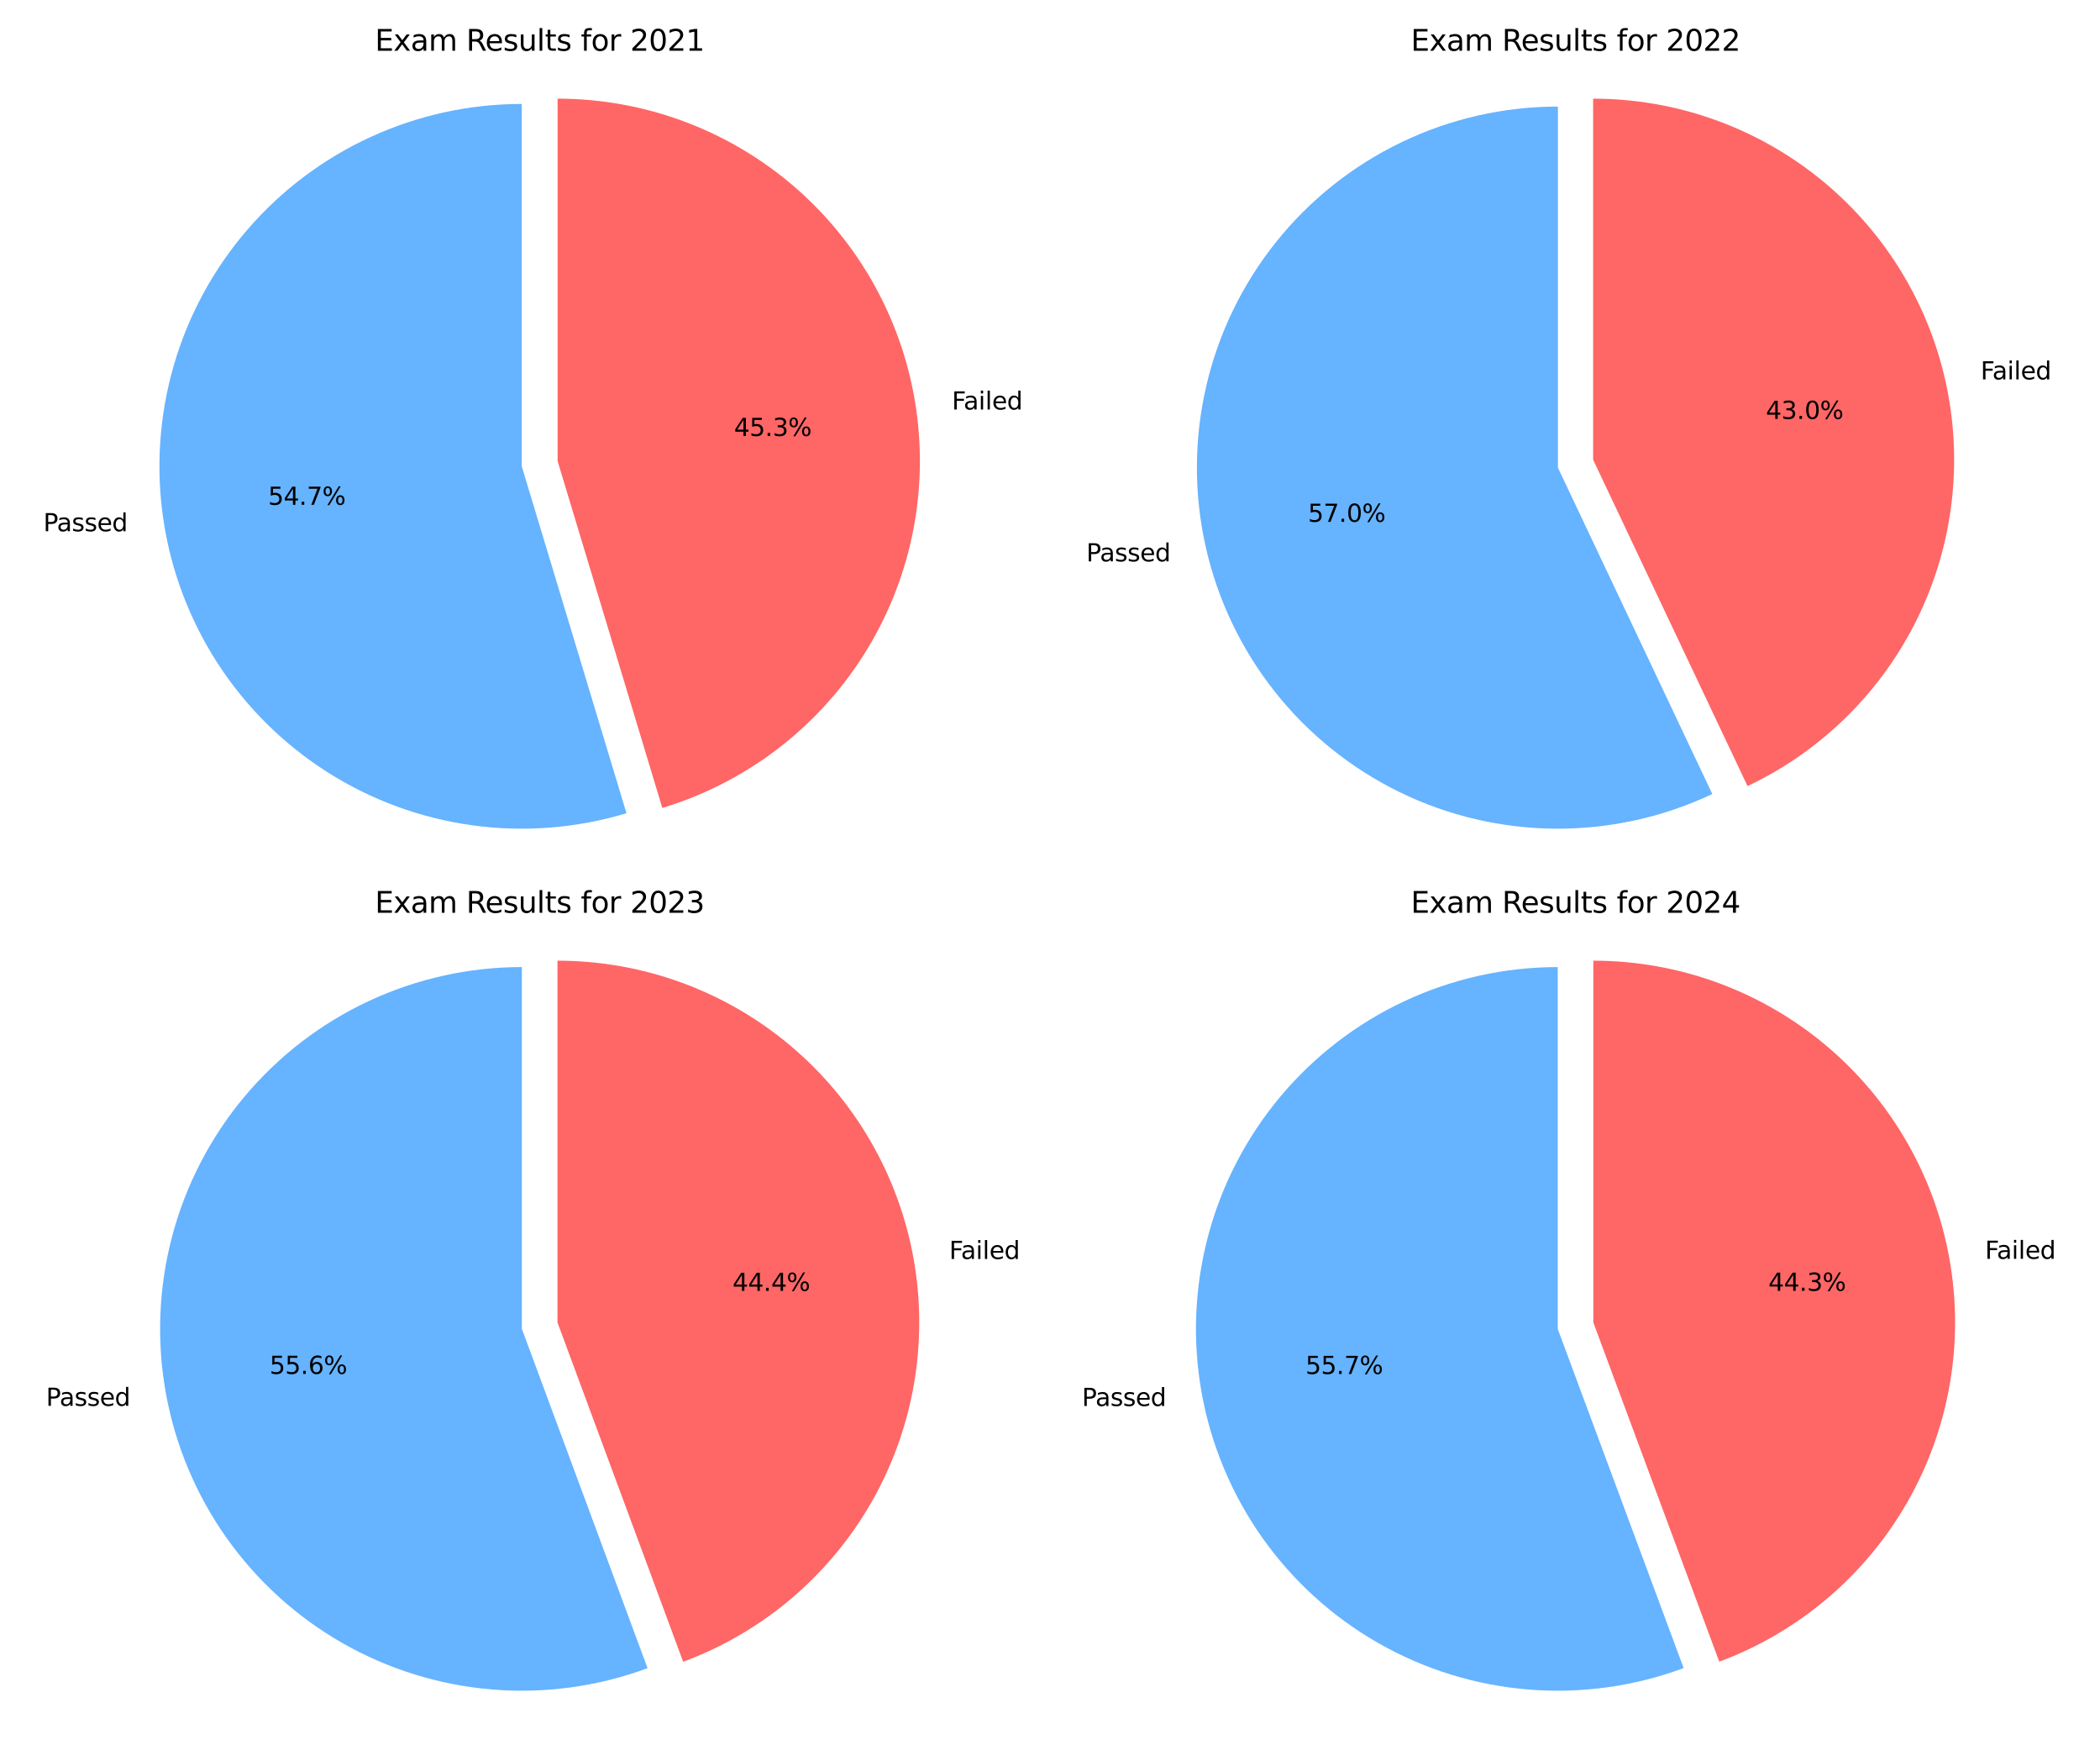 <?xml version="1.0" encoding="utf-8" standalone="no"?>
<!DOCTYPE svg PUBLIC "-//W3C//DTD SVG 1.1//EN"
  "http://www.w3.org/Graphics/SVG/1.1/DTD/svg11.dtd">
<svg xmlns:xlink="http://www.w3.org/1999/xlink" width="864pt" height="720pt" viewBox="0 0 864 720" xmlns="http://www.w3.org/2000/svg" version="1.1">
 <defs>
  <style type="text/css">*{stroke-linejoin: round; stroke-linecap: butt}</style>
 </defs>
 <g id="figure_1">
  <g id="patch_1">
   <path d="M 0 720 
L 864 720 
L 864 0 
L 0 0 
z
" style="fill: #ffffff"/>
  </g>
  <g id="axes_1">
   <g id="patch_2">
    <path d="M 214.665 42.763 
C 193.249 42.763 172.083 47.378 152.611 56.293 
C 133.14 65.208 115.816 78.215 101.823 94.427 
C 87.829 110.638 77.493 129.676 71.518 150.241 
C 65.543 170.806 64.07 192.42 67.198 213.605 
C 70.327 234.791 77.984 255.056 89.648 273.016 
C 101.312 290.977 116.71 306.215 134.792 317.689 
C 152.874 329.164 173.218 336.609 194.435 339.515 
C 215.652 342.421 237.249 340.722 257.75 334.532 
L 214.665 191.829 
z
" style="fill: #66b3ff"/>
   </g>
   <g id="patch_3">
    <path d="M 272.497 332.354 
C 306.723 322.02 336.115 299.71 355.272 269.524 
C 374.429 239.337 382.1 203.243 376.877 167.875 
C 371.654 132.506 353.878 100.17 326.813 76.809 
C 299.749 53.448 265.163 40.586 229.411 40.586 
L 229.411 189.651 
z
" style="fill: #ff6666"/>
   </g>
   <g id="matplotlib.axis_1"/>
   <g id="matplotlib.axis_2"/>
   <g id="text_1">
    <!-- Passed -->
    <g transform="translate(17.824 218.542) scale(0.1 -0.1)">
     <defs>
      <path id="DejaVuSans-50" d="M 1259 4147 
L 1259 2394 
L 2053 2394 
Q 2494 2394 2734 2622 
Q 2975 2850 2975 3272 
Q 2975 3691 2734 3919 
Q 2494 4147 2053 4147 
L 1259 4147 
z
M 628 4666 
L 2053 4666 
Q 2838 4666 3239 4311 
Q 3641 3956 3641 3272 
Q 3641 2581 3239 2228 
Q 2838 1875 2053 1875 
L 1259 1875 
L 1259 0 
L 628 0 
L 628 4666 
z
" transform="scale(0.016)"/>
      <path id="DejaVuSans-61" d="M 2194 1759 
Q 1497 1759 1228 1600 
Q 959 1441 959 1056 
Q 959 750 1161 570 
Q 1363 391 1709 391 
Q 2188 391 2477 730 
Q 2766 1069 2766 1631 
L 2766 1759 
L 2194 1759 
z
M 3341 1997 
L 3341 0 
L 2766 0 
L 2766 531 
Q 2569 213 2275 61 
Q 1981 -91 1556 -91 
Q 1019 -91 701 211 
Q 384 513 384 1019 
Q 384 1609 779 1909 
Q 1175 2209 1959 2209 
L 2766 2209 
L 2766 2266 
Q 2766 2663 2505 2880 
Q 2244 3097 1772 3097 
Q 1472 3097 1187 3025 
Q 903 2953 641 2809 
L 641 3341 
Q 956 3463 1253 3523 
Q 1550 3584 1831 3584 
Q 2591 3584 2966 3190 
Q 3341 2797 3341 1997 
z
" transform="scale(0.016)"/>
      <path id="DejaVuSans-73" d="M 2834 3397 
L 2834 2853 
Q 2591 2978 2328 3040 
Q 2066 3103 1784 3103 
Q 1356 3103 1142 2972 
Q 928 2841 928 2578 
Q 928 2378 1081 2264 
Q 1234 2150 1697 2047 
L 1894 2003 
Q 2506 1872 2764 1633 
Q 3022 1394 3022 966 
Q 3022 478 2636 193 
Q 2250 -91 1575 -91 
Q 1294 -91 989 -36 
Q 684 19 347 128 
L 347 722 
Q 666 556 975 473 
Q 1284 391 1588 391 
Q 1994 391 2212 530 
Q 2431 669 2431 922 
Q 2431 1156 2273 1281 
Q 2116 1406 1581 1522 
L 1381 1569 
Q 847 1681 609 1914 
Q 372 2147 372 2553 
Q 372 3047 722 3315 
Q 1072 3584 1716 3584 
Q 2034 3584 2315 3537 
Q 2597 3491 2834 3397 
z
" transform="scale(0.016)"/>
      <path id="DejaVuSans-65" d="M 3597 1894 
L 3597 1613 
L 953 1613 
Q 991 1019 1311 708 
Q 1631 397 2203 397 
Q 2534 397 2845 478 
Q 3156 559 3463 722 
L 3463 178 
Q 3153 47 2828 -22 
Q 2503 -91 2169 -91 
Q 1331 -91 842 396 
Q 353 884 353 1716 
Q 353 2575 817 3079 
Q 1281 3584 2069 3584 
Q 2775 3584 3186 3129 
Q 3597 2675 3597 1894 
z
M 3022 2063 
Q 3016 2534 2758 2815 
Q 2500 3097 2075 3097 
Q 1594 3097 1305 2825 
Q 1016 2553 972 2059 
L 3022 2063 
z
" transform="scale(0.016)"/>
      <path id="DejaVuSans-64" d="M 2906 2969 
L 2906 4863 
L 3481 4863 
L 3481 0 
L 2906 0 
L 2906 525 
Q 2725 213 2448 61 
Q 2172 -91 1784 -91 
Q 1150 -91 751 415 
Q 353 922 353 1747 
Q 353 2572 751 3078 
Q 1150 3584 1784 3584 
Q 2172 3584 2448 3432 
Q 2725 3281 2906 2969 
z
M 947 1747 
Q 947 1113 1208 752 
Q 1469 391 1925 391 
Q 2381 391 2643 752 
Q 2906 1113 2906 1747 
Q 2906 2381 2643 2742 
Q 2381 3103 1925 3103 
Q 1469 3103 1208 2742 
Q 947 2381 947 1747 
z
" transform="scale(0.016)"/>
     </defs>
     <use xlink:href="#DejaVuSans-50"/>
     <use xlink:href="#DejaVuSans-61" x="55.803"/>
     <use xlink:href="#DejaVuSans-73" x="117.082"/>
     <use xlink:href="#DejaVuSans-73" x="169.182"/>
     <use xlink:href="#DejaVuSans-65" x="221.281"/>
     <use xlink:href="#DejaVuSans-64" x="282.805"/>
    </g>
   </g>
   <g id="text_2">
    <!-- 54.7% -->
    <g transform="translate(110.301 207.654) scale(0.1 -0.1)">
     <defs>
      <path id="DejaVuSans-35" d="M 691 4666 
L 3169 4666 
L 3169 4134 
L 1269 4134 
L 1269 2991 
Q 1406 3038 1543 3061 
Q 1681 3084 1819 3084 
Q 2600 3084 3056 2656 
Q 3513 2228 3513 1497 
Q 3513 744 3044 326 
Q 2575 -91 1722 -91 
Q 1428 -91 1123 -41 
Q 819 9 494 109 
L 494 744 
Q 775 591 1075 516 
Q 1375 441 1709 441 
Q 2250 441 2565 725 
Q 2881 1009 2881 1497 
Q 2881 1984 2565 2268 
Q 2250 2553 1709 2553 
Q 1456 2553 1204 2497 
Q 953 2441 691 2322 
L 691 4666 
z
" transform="scale(0.016)"/>
      <path id="DejaVuSans-34" d="M 2419 4116 
L 825 1625 
L 2419 1625 
L 2419 4116 
z
M 2253 4666 
L 3047 4666 
L 3047 1625 
L 3713 1625 
L 3713 1100 
L 3047 1100 
L 3047 0 
L 2419 0 
L 2419 1100 
L 313 1100 
L 313 1709 
L 2253 4666 
z
" transform="scale(0.016)"/>
      <path id="DejaVuSans-2e" d="M 684 794 
L 1344 794 
L 1344 0 
L 684 0 
L 684 794 
z
" transform="scale(0.016)"/>
      <path id="DejaVuSans-37" d="M 525 4666 
L 3525 4666 
L 3525 4397 
L 1831 0 
L 1172 0 
L 2766 4134 
L 525 4134 
L 525 4666 
z
" transform="scale(0.016)"/>
      <path id="DejaVuSans-25" d="M 4653 2053 
Q 4381 2053 4226 1822 
Q 4072 1591 4072 1178 
Q 4072 772 4226 539 
Q 4381 306 4653 306 
Q 4919 306 5073 539 
Q 5228 772 5228 1178 
Q 5228 1588 5073 1820 
Q 4919 2053 4653 2053 
z
M 4653 2450 
Q 5147 2450 5437 2106 
Q 5728 1763 5728 1178 
Q 5728 594 5436 251 
Q 5144 -91 4653 -91 
Q 4153 -91 3862 251 
Q 3572 594 3572 1178 
Q 3572 1766 3864 2108 
Q 4156 2450 4653 2450 
z
M 1428 4353 
Q 1159 4353 1004 4120 
Q 850 3888 850 3481 
Q 850 3069 1003 2837 
Q 1156 2606 1428 2606 
Q 1700 2606 1854 2837 
Q 2009 3069 2009 3481 
Q 2009 3884 1853 4118 
Q 1697 4353 1428 4353 
z
M 4250 4750 
L 4750 4750 
L 1831 -91 
L 1331 -91 
L 4250 4750 
z
M 1428 4750 
Q 1922 4750 2215 4408 
Q 2509 4066 2509 3481 
Q 2509 2891 2217 2550 
Q 1925 2209 1428 2209 
Q 931 2209 642 2551 
Q 353 2894 353 3481 
Q 353 4063 643 4406 
Q 934 4750 1428 4750 
z
" transform="scale(0.016)"/>
     </defs>
     <use xlink:href="#DejaVuSans-35"/>
     <use xlink:href="#DejaVuSans-34" x="63.623"/>
     <use xlink:href="#DejaVuSans-2e" x="127.246"/>
     <use xlink:href="#DejaVuSans-37" x="159.033"/>
     <use xlink:href="#DejaVuSans-25" x="222.656"/>
    </g>
   </g>
   <g id="text_3">
    <!-- Failed -->
    <g transform="translate(391.624 168.456) scale(0.1 -0.1)">
     <defs>
      <path id="DejaVuSans-46" d="M 628 4666 
L 3309 4666 
L 3309 4134 
L 1259 4134 
L 1259 2759 
L 3109 2759 
L 3109 2228 
L 1259 2228 
L 1259 0 
L 628 0 
L 628 4666 
z
" transform="scale(0.016)"/>
      <path id="DejaVuSans-69" d="M 603 3500 
L 1178 3500 
L 1178 0 
L 603 0 
L 603 3500 
z
M 603 4863 
L 1178 4863 
L 1178 4134 
L 603 4134 
L 603 4863 
z
" transform="scale(0.016)"/>
      <path id="DejaVuSans-6c" d="M 603 4863 
L 1178 4863 
L 1178 0 
L 603 0 
L 603 4863 
z
" transform="scale(0.016)"/>
     </defs>
     <use xlink:href="#DejaVuSans-46"/>
     <use xlink:href="#DejaVuSans-61" x="48.395"/>
     <use xlink:href="#DejaVuSans-69" x="109.674"/>
     <use xlink:href="#DejaVuSans-6c" x="137.457"/>
     <use xlink:href="#DejaVuSans-65" x="165.24"/>
     <use xlink:href="#DejaVuSans-64" x="226.764"/>
    </g>
   </g>
   <g id="text_4">
    <!-- 45.3% -->
    <g transform="translate(302.007 179.345) scale(0.1 -0.1)">
     <defs>
      <path id="DejaVuSans-33" d="M 2597 2516 
Q 3050 2419 3304 2112 
Q 3559 1806 3559 1356 
Q 3559 666 3084 287 
Q 2609 -91 1734 -91 
Q 1441 -91 1130 -33 
Q 819 25 488 141 
L 488 750 
Q 750 597 1062 519 
Q 1375 441 1716 441 
Q 2309 441 2620 675 
Q 2931 909 2931 1356 
Q 2931 1769 2642 2001 
Q 2353 2234 1838 2234 
L 1294 2234 
L 1294 2753 
L 1863 2753 
Q 2328 2753 2575 2939 
Q 2822 3125 2822 3475 
Q 2822 3834 2567 4026 
Q 2313 4219 1838 4219 
Q 1578 4219 1281 4162 
Q 984 4106 628 3988 
L 628 4550 
Q 988 4650 1302 4700 
Q 1616 4750 1894 4750 
Q 2613 4750 3031 4423 
Q 3450 4097 3450 3541 
Q 3450 3153 3228 2886 
Q 3006 2619 2597 2516 
z
" transform="scale(0.016)"/>
     </defs>
     <use xlink:href="#DejaVuSans-34"/>
     <use xlink:href="#DejaVuSans-35" x="63.623"/>
     <use xlink:href="#DejaVuSans-2e" x="127.246"/>
     <use xlink:href="#DejaVuSans-33" x="159.033"/>
     <use xlink:href="#DejaVuSans-25" x="222.656"/>
    </g>
   </g>
   <g id="text_5">
    <!-- Exam Results for 2021 -->
    <g transform="translate(154.27 20.88) scale(0.12 -0.12)">
     <defs>
      <path id="DejaVuSans-45" d="M 628 4666 
L 3578 4666 
L 3578 4134 
L 1259 4134 
L 1259 2753 
L 3481 2753 
L 3481 2222 
L 1259 2222 
L 1259 531 
L 3634 531 
L 3634 0 
L 628 0 
L 628 4666 
z
" transform="scale(0.016)"/>
      <path id="DejaVuSans-78" d="M 3513 3500 
L 2247 1797 
L 3578 0 
L 2900 0 
L 1881 1375 
L 863 0 
L 184 0 
L 1544 1831 
L 300 3500 
L 978 3500 
L 1906 2253 
L 2834 3500 
L 3513 3500 
z
" transform="scale(0.016)"/>
      <path id="DejaVuSans-6d" d="M 3328 2828 
Q 3544 3216 3844 3400 
Q 4144 3584 4550 3584 
Q 5097 3584 5394 3201 
Q 5691 2819 5691 2113 
L 5691 0 
L 5113 0 
L 5113 2094 
Q 5113 2597 4934 2840 
Q 4756 3084 4391 3084 
Q 3944 3084 3684 2787 
Q 3425 2491 3425 1978 
L 3425 0 
L 2847 0 
L 2847 2094 
Q 2847 2600 2669 2842 
Q 2491 3084 2119 3084 
Q 1678 3084 1418 2786 
Q 1159 2488 1159 1978 
L 1159 0 
L 581 0 
L 581 3500 
L 1159 3500 
L 1159 2956 
Q 1356 3278 1631 3431 
Q 1906 3584 2284 3584 
Q 2666 3584 2933 3390 
Q 3200 3197 3328 2828 
z
" transform="scale(0.016)"/>
      <path id="DejaVuSans-20" transform="scale(0.016)"/>
      <path id="DejaVuSans-52" d="M 2841 2188 
Q 3044 2119 3236 1894 
Q 3428 1669 3622 1275 
L 4263 0 
L 3584 0 
L 2988 1197 
Q 2756 1666 2539 1819 
Q 2322 1972 1947 1972 
L 1259 1972 
L 1259 0 
L 628 0 
L 628 4666 
L 2053 4666 
Q 2853 4666 3247 4331 
Q 3641 3997 3641 3322 
Q 3641 2881 3436 2590 
Q 3231 2300 2841 2188 
z
M 1259 4147 
L 1259 2491 
L 2053 2491 
Q 2509 2491 2742 2702 
Q 2975 2913 2975 3322 
Q 2975 3731 2742 3939 
Q 2509 4147 2053 4147 
L 1259 4147 
z
" transform="scale(0.016)"/>
      <path id="DejaVuSans-75" d="M 544 1381 
L 544 3500 
L 1119 3500 
L 1119 1403 
Q 1119 906 1312 657 
Q 1506 409 1894 409 
Q 2359 409 2629 706 
Q 2900 1003 2900 1516 
L 2900 3500 
L 3475 3500 
L 3475 0 
L 2900 0 
L 2900 538 
Q 2691 219 2414 64 
Q 2138 -91 1772 -91 
Q 1169 -91 856 284 
Q 544 659 544 1381 
z
M 1991 3584 
L 1991 3584 
z
" transform="scale(0.016)"/>
      <path id="DejaVuSans-74" d="M 1172 4494 
L 1172 3500 
L 2356 3500 
L 2356 3053 
L 1172 3053 
L 1172 1153 
Q 1172 725 1289 603 
Q 1406 481 1766 481 
L 2356 481 
L 2356 0 
L 1766 0 
Q 1100 0 847 248 
Q 594 497 594 1153 
L 594 3053 
L 172 3053 
L 172 3500 
L 594 3500 
L 594 4494 
L 1172 4494 
z
" transform="scale(0.016)"/>
      <path id="DejaVuSans-66" d="M 2375 4863 
L 2375 4384 
L 1825 4384 
Q 1516 4384 1395 4259 
Q 1275 4134 1275 3809 
L 1275 3500 
L 2222 3500 
L 2222 3053 
L 1275 3053 
L 1275 0 
L 697 0 
L 697 3053 
L 147 3053 
L 147 3500 
L 697 3500 
L 697 3744 
Q 697 4328 969 4595 
Q 1241 4863 1831 4863 
L 2375 4863 
z
" transform="scale(0.016)"/>
      <path id="DejaVuSans-6f" d="M 1959 3097 
Q 1497 3097 1228 2736 
Q 959 2375 959 1747 
Q 959 1119 1226 758 
Q 1494 397 1959 397 
Q 2419 397 2687 759 
Q 2956 1122 2956 1747 
Q 2956 2369 2687 2733 
Q 2419 3097 1959 3097 
z
M 1959 3584 
Q 2709 3584 3137 3096 
Q 3566 2609 3566 1747 
Q 3566 888 3137 398 
Q 2709 -91 1959 -91 
Q 1206 -91 779 398 
Q 353 888 353 1747 
Q 353 2609 779 3096 
Q 1206 3584 1959 3584 
z
" transform="scale(0.016)"/>
      <path id="DejaVuSans-72" d="M 2631 2963 
Q 2534 3019 2420 3045 
Q 2306 3072 2169 3072 
Q 1681 3072 1420 2755 
Q 1159 2438 1159 1844 
L 1159 0 
L 581 0 
L 581 3500 
L 1159 3500 
L 1159 2956 
Q 1341 3275 1631 3429 
Q 1922 3584 2338 3584 
Q 2397 3584 2469 3576 
Q 2541 3569 2628 3553 
L 2631 2963 
z
" transform="scale(0.016)"/>
      <path id="DejaVuSans-32" d="M 1228 531 
L 3431 531 
L 3431 0 
L 469 0 
L 469 531 
Q 828 903 1448 1529 
Q 2069 2156 2228 2338 
Q 2531 2678 2651 2914 
Q 2772 3150 2772 3378 
Q 2772 3750 2511 3984 
Q 2250 4219 1831 4219 
Q 1534 4219 1204 4116 
Q 875 4013 500 3803 
L 500 4441 
Q 881 4594 1212 4672 
Q 1544 4750 1819 4750 
Q 2544 4750 2975 4387 
Q 3406 4025 3406 3419 
Q 3406 3131 3298 2873 
Q 3191 2616 2906 2266 
Q 2828 2175 2409 1742 
Q 1991 1309 1228 531 
z
" transform="scale(0.016)"/>
      <path id="DejaVuSans-30" d="M 2034 4250 
Q 1547 4250 1301 3770 
Q 1056 3291 1056 2328 
Q 1056 1369 1301 889 
Q 1547 409 2034 409 
Q 2525 409 2770 889 
Q 3016 1369 3016 2328 
Q 3016 3291 2770 3770 
Q 2525 4250 2034 4250 
z
M 2034 4750 
Q 2819 4750 3233 4129 
Q 3647 3509 3647 2328 
Q 3647 1150 3233 529 
Q 2819 -91 2034 -91 
Q 1250 -91 836 529 
Q 422 1150 422 2328 
Q 422 3509 836 4129 
Q 1250 4750 2034 4750 
z
" transform="scale(0.016)"/>
      <path id="DejaVuSans-31" d="M 794 531 
L 1825 531 
L 1825 4091 
L 703 3866 
L 703 4441 
L 1819 4666 
L 2450 4666 
L 2450 531 
L 3481 531 
L 3481 0 
L 794 0 
L 794 531 
z
" transform="scale(0.016)"/>
     </defs>
     <use xlink:href="#DejaVuSans-45"/>
     <use xlink:href="#DejaVuSans-78" x="63.184"/>
     <use xlink:href="#DejaVuSans-61" x="122.363"/>
     <use xlink:href="#DejaVuSans-6d" x="183.643"/>
     <use xlink:href="#DejaVuSans-20" x="281.055"/>
     <use xlink:href="#DejaVuSans-52" x="312.842"/>
     <use xlink:href="#DejaVuSans-65" x="377.824"/>
     <use xlink:href="#DejaVuSans-73" x="439.348"/>
     <use xlink:href="#DejaVuSans-75" x="491.447"/>
     <use xlink:href="#DejaVuSans-6c" x="554.826"/>
     <use xlink:href="#DejaVuSans-74" x="582.609"/>
     <use xlink:href="#DejaVuSans-73" x="621.818"/>
     <use xlink:href="#DejaVuSans-20" x="673.918"/>
     <use xlink:href="#DejaVuSans-66" x="705.705"/>
     <use xlink:href="#DejaVuSans-6f" x="740.91"/>
     <use xlink:href="#DejaVuSans-72" x="802.092"/>
     <use xlink:href="#DejaVuSans-20" x="843.205"/>
     <use xlink:href="#DejaVuSans-32" x="874.992"/>
     <use xlink:href="#DejaVuSans-30" x="938.615"/>
     <use xlink:href="#DejaVuSans-32" x="1002.238"/>
     <use xlink:href="#DejaVuSans-31" x="1065.861"/>
    </g>
   </g>
  </g>
  <g id="axes_2">
   <g id="patch_4">
    <path d="M 640.971 43.841 
C 618.701 43.841 596.715 48.849 576.643 58.494 
C 556.571 68.139 538.922 82.176 525.008 99.563 
C 511.093 116.949 501.265 137.245 496.254 158.943 
C 491.242 180.641 491.174 203.191 496.055 224.918 
C 500.935 246.646 510.64 267.001 524.45 284.471 
C 538.259 301.942 555.823 316.085 575.836 325.85 
C 595.85 335.616 617.806 340.757 640.075 340.891 
C 662.343 341.026 684.36 336.15 704.49 326.627 
L 640.971 192.368 
z
" style="fill: #66b3ff"/>
   </g>
   <g id="patch_5">
    <path d="M 718.981 323.371 
C 749.47 308.947 774.154 284.559 788.945 254.247 
C 803.736 223.935 807.77 189.47 800.378 156.562 
C 792.986 123.653 774.601 94.224 748.267 73.149 
C 721.933 52.075 689.191 40.586 655.462 40.586 
L 655.462 189.112 
z
" style="fill: #ff6666"/>
   </g>
   <g id="matplotlib.axis_3"/>
   <g id="matplotlib.axis_4"/>
   <g id="text_6">
    <!-- Passed -->
    <g transform="translate(446.935 230.933) scale(0.1 -0.1)">
     <use xlink:href="#DejaVuSans-50"/>
     <use xlink:href="#DejaVuSans-61" x="55.803"/>
     <use xlink:href="#DejaVuSans-73" x="117.082"/>
     <use xlink:href="#DejaVuSans-73" x="169.182"/>
     <use xlink:href="#DejaVuSans-65" x="221.281"/>
     <use xlink:href="#DejaVuSans-64" x="282.805"/>
    </g>
   </g>
   <g id="text_7">
    <!-- 57.0% -->
    <g transform="translate(538.137 214.658) scale(0.1 -0.1)">
     <use xlink:href="#DejaVuSans-35"/>
     <use xlink:href="#DejaVuSans-37" x="63.623"/>
     <use xlink:href="#DejaVuSans-2e" x="127.246"/>
     <use xlink:href="#DejaVuSans-30" x="159.033"/>
     <use xlink:href="#DejaVuSans-25" x="222.656"/>
    </g>
   </g>
   <g id="text_8">
    <!-- Failed -->
    <g transform="translate(814.87 156.066) scale(0.1 -0.1)">
     <use xlink:href="#DejaVuSans-46"/>
     <use xlink:href="#DejaVuSans-61" x="48.395"/>
     <use xlink:href="#DejaVuSans-69" x="109.674"/>
     <use xlink:href="#DejaVuSans-6c" x="137.457"/>
     <use xlink:href="#DejaVuSans-65" x="165.24"/>
     <use xlink:href="#DejaVuSans-64" x="226.764"/>
    </g>
   </g>
   <g id="text_9">
    <!-- 43.0% -->
    <g transform="translate(726.528 172.341) scale(0.1 -0.1)">
     <use xlink:href="#DejaVuSans-34"/>
     <use xlink:href="#DejaVuSans-33" x="63.623"/>
     <use xlink:href="#DejaVuSans-2e" x="127.246"/>
     <use xlink:href="#DejaVuSans-30" x="159.033"/>
     <use xlink:href="#DejaVuSans-25" x="222.656"/>
    </g>
   </g>
   <g id="text_10">
    <!-- Exam Results for 2022 -->
    <g transform="translate(580.448 20.88) scale(0.12 -0.12)">
     <use xlink:href="#DejaVuSans-45"/>
     <use xlink:href="#DejaVuSans-78" x="63.184"/>
     <use xlink:href="#DejaVuSans-61" x="122.363"/>
     <use xlink:href="#DejaVuSans-6d" x="183.643"/>
     <use xlink:href="#DejaVuSans-20" x="281.055"/>
     <use xlink:href="#DejaVuSans-52" x="312.842"/>
     <use xlink:href="#DejaVuSans-65" x="377.824"/>
     <use xlink:href="#DejaVuSans-73" x="439.348"/>
     <use xlink:href="#DejaVuSans-75" x="491.447"/>
     <use xlink:href="#DejaVuSans-6c" x="554.826"/>
     <use xlink:href="#DejaVuSans-74" x="582.609"/>
     <use xlink:href="#DejaVuSans-73" x="621.818"/>
     <use xlink:href="#DejaVuSans-20" x="673.918"/>
     <use xlink:href="#DejaVuSans-66" x="705.705"/>
     <use xlink:href="#DejaVuSans-6f" x="740.91"/>
     <use xlink:href="#DejaVuSans-72" x="802.092"/>
     <use xlink:href="#DejaVuSans-20" x="843.205"/>
     <use xlink:href="#DejaVuSans-32" x="874.992"/>
     <use xlink:href="#DejaVuSans-30" x="938.615"/>
     <use xlink:href="#DejaVuSans-32" x="1002.238"/>
     <use xlink:href="#DejaVuSans-32" x="1065.861"/>
    </g>
   </g>
  </g>
  <g id="axes_3">
   <g id="patch_6">
    <path d="M 214.713 397.813 
C 192.943 397.813 171.436 402.589 151.713 411.803 
C 131.99 421.017 114.526 434.448 100.557 451.144 
C 86.587 467.841 76.45 487.401 70.861 508.441 
C 65.272 529.481 64.366 551.493 68.208 572.921 
C 72.05 594.348 80.547 614.675 93.097 632.463 
C 105.648 650.25 121.949 665.07 140.849 675.873 
C 159.749 686.676 180.791 693.203 202.487 694.991 
C 224.183 696.779 246.009 693.786 266.423 686.223 
L 214.713 546.653 
z
" style="fill: #66b3ff"/>
   </g>
   <g id="patch_7">
    <path d="M 281.073 683.596 
C 313.81 671.468 341.258 648.199 358.583 617.891 
C 375.908 587.582 382.029 552.123 375.868 517.759 
C 369.707 483.396 351.648 452.273 324.872 429.871 
C 298.097 407.469 264.274 395.186 229.363 395.186 
L 229.363 544.027 
z
" style="fill: #ff6666"/>
   </g>
   <g id="matplotlib.axis_5"/>
   <g id="matplotlib.axis_6"/>
   <g id="text_11">
    <!-- Passed -->
    <g transform="translate(18.93 578.307) scale(0.1 -0.1)">
     <use xlink:href="#DejaVuSans-50"/>
     <use xlink:href="#DejaVuSans-61" x="55.803"/>
     <use xlink:href="#DejaVuSans-73" x="117.082"/>
     <use xlink:href="#DejaVuSans-73" x="169.182"/>
     <use xlink:href="#DejaVuSans-65" x="221.281"/>
     <use xlink:href="#DejaVuSans-64" x="282.805"/>
    </g>
   </g>
   <g id="text_12">
    <!-- 55.6% -->
    <g transform="translate(110.926 565.173) scale(0.1 -0.1)">
     <defs>
      <path id="DejaVuSans-36" d="M 2113 2584 
Q 1688 2584 1439 2293 
Q 1191 2003 1191 1497 
Q 1191 994 1439 701 
Q 1688 409 2113 409 
Q 2538 409 2786 701 
Q 3034 994 3034 1497 
Q 3034 2003 2786 2293 
Q 2538 2584 2113 2584 
z
M 3366 4563 
L 3366 3988 
Q 3128 4100 2886 4159 
Q 2644 4219 2406 4219 
Q 1781 4219 1451 3797 
Q 1122 3375 1075 2522 
Q 1259 2794 1537 2939 
Q 1816 3084 2150 3084 
Q 2853 3084 3261 2657 
Q 3669 2231 3669 1497 
Q 3669 778 3244 343 
Q 2819 -91 2113 -91 
Q 1303 -91 875 529 
Q 447 1150 447 2328 
Q 447 3434 972 4092 
Q 1497 4750 2381 4750 
Q 2619 4750 2861 4703 
Q 3103 4656 3366 4563 
z
" transform="scale(0.016)"/>
     </defs>
     <use xlink:href="#DejaVuSans-35"/>
     <use xlink:href="#DejaVuSans-35" x="63.623"/>
     <use xlink:href="#DejaVuSans-2e" x="127.246"/>
     <use xlink:href="#DejaVuSans-36" x="159.033"/>
     <use xlink:href="#DejaVuSans-25" x="222.656"/>
    </g>
   </g>
   <g id="text_13">
    <!-- Failed -->
    <g transform="translate(390.518 517.892) scale(0.1 -0.1)">
     <use xlink:href="#DejaVuSans-46"/>
     <use xlink:href="#DejaVuSans-61" x="48.395"/>
     <use xlink:href="#DejaVuSans-69" x="109.674"/>
     <use xlink:href="#DejaVuSans-6c" x="137.457"/>
     <use xlink:href="#DejaVuSans-65" x="165.24"/>
     <use xlink:href="#DejaVuSans-64" x="226.764"/>
    </g>
   </g>
   <g id="text_14">
    <!-- 44.4% -->
    <g transform="translate(301.382 531.026) scale(0.1 -0.1)">
     <use xlink:href="#DejaVuSans-34"/>
     <use xlink:href="#DejaVuSans-34" x="63.623"/>
     <use xlink:href="#DejaVuSans-2e" x="127.246"/>
     <use xlink:href="#DejaVuSans-34" x="159.033"/>
     <use xlink:href="#DejaVuSans-25" x="222.656"/>
    </g>
   </g>
   <g id="text_15">
    <!-- Exam Results for 2023 -->
    <g transform="translate(154.27 375.48) scale(0.12 -0.12)">
     <use xlink:href="#DejaVuSans-45"/>
     <use xlink:href="#DejaVuSans-78" x="63.184"/>
     <use xlink:href="#DejaVuSans-61" x="122.363"/>
     <use xlink:href="#DejaVuSans-6d" x="183.643"/>
     <use xlink:href="#DejaVuSans-20" x="281.055"/>
     <use xlink:href="#DejaVuSans-52" x="312.842"/>
     <use xlink:href="#DejaVuSans-65" x="377.824"/>
     <use xlink:href="#DejaVuSans-73" x="439.348"/>
     <use xlink:href="#DejaVuSans-75" x="491.447"/>
     <use xlink:href="#DejaVuSans-6c" x="554.826"/>
     <use xlink:href="#DejaVuSans-74" x="582.609"/>
     <use xlink:href="#DejaVuSans-73" x="621.818"/>
     <use xlink:href="#DejaVuSans-20" x="673.918"/>
     <use xlink:href="#DejaVuSans-66" x="705.705"/>
     <use xlink:href="#DejaVuSans-6f" x="740.91"/>
     <use xlink:href="#DejaVuSans-72" x="802.092"/>
     <use xlink:href="#DejaVuSans-20" x="843.205"/>
     <use xlink:href="#DejaVuSans-32" x="874.992"/>
     <use xlink:href="#DejaVuSans-30" x="938.615"/>
     <use xlink:href="#DejaVuSans-32" x="1002.238"/>
     <use xlink:href="#DejaVuSans-33" x="1065.861"/>
    </g>
   </g>
  </g>
  <g id="axes_4">
   <g id="patch_8">
    <path d="M 640.892 397.818 
C 619.118 397.818 597.607 402.596 577.881 411.814 
C 558.155 421.032 540.689 434.467 526.72 451.169 
C 512.752 467.871 502.616 487.437 497.032 508.483 
C 491.448 529.528 490.549 551.545 494.399 572.975 
C 498.249 594.406 506.756 614.733 519.316 632.518 
C 531.877 650.303 548.189 665.118 567.098 675.913 
C 586.008 686.708 607.057 693.224 628.759 694.999 
C 650.46 696.774 672.289 693.765 692.701 686.186 
L 640.892 546.656 
z
" style="fill: #66b3ff"/>
   </g>
   <g id="patch_9">
    <path d="M 707.35 683.554 
C 740.069 671.405 767.494 648.127 784.798 617.817 
C 802.102 587.507 808.205 552.056 802.034 517.705 
C 795.862 483.353 777.8 452.244 751.028 429.853 
C 724.256 407.462 690.442 395.186 655.541 395.186 
L 655.541 544.024 
z
" style="fill: #ff6666"/>
   </g>
   <g id="matplotlib.axis_7"/>
   <g id="matplotlib.axis_8"/>
   <g id="text_16">
    <!-- Passed -->
    <g transform="translate(445.122 578.367) scale(0.1 -0.1)">
     <use xlink:href="#DejaVuSans-50"/>
     <use xlink:href="#DejaVuSans-61" x="55.803"/>
     <use xlink:href="#DejaVuSans-73" x="117.082"/>
     <use xlink:href="#DejaVuSans-73" x="169.182"/>
     <use xlink:href="#DejaVuSans-65" x="221.281"/>
     <use xlink:href="#DejaVuSans-64" x="282.805"/>
    </g>
   </g>
   <g id="text_17">
    <!-- 55.7% -->
    <g transform="translate(537.112 565.207) scale(0.1 -0.1)">
     <use xlink:href="#DejaVuSans-35"/>
     <use xlink:href="#DejaVuSans-35" x="63.623"/>
     <use xlink:href="#DejaVuSans-2e" x="127.246"/>
     <use xlink:href="#DejaVuSans-37" x="159.033"/>
     <use xlink:href="#DejaVuSans-25" x="222.656"/>
    </g>
   </g>
   <g id="text_18">
    <!-- Failed -->
    <g transform="translate(816.683 517.832) scale(0.1 -0.1)">
     <use xlink:href="#DejaVuSans-46"/>
     <use xlink:href="#DejaVuSans-61" x="48.395"/>
     <use xlink:href="#DejaVuSans-69" x="109.674"/>
     <use xlink:href="#DejaVuSans-6c" x="137.457"/>
     <use xlink:href="#DejaVuSans-65" x="165.24"/>
     <use xlink:href="#DejaVuSans-64" x="226.764"/>
    </g>
   </g>
   <g id="text_19">
    <!-- 44.3% -->
    <g transform="translate(727.553 530.992) scale(0.1 -0.1)">
     <use xlink:href="#DejaVuSans-34"/>
     <use xlink:href="#DejaVuSans-34" x="63.623"/>
     <use xlink:href="#DejaVuSans-2e" x="127.246"/>
     <use xlink:href="#DejaVuSans-33" x="159.033"/>
     <use xlink:href="#DejaVuSans-25" x="222.656"/>
    </g>
   </g>
   <g id="text_20">
    <!-- Exam Results for 2024 -->
    <g transform="translate(580.448 375.48) scale(0.12 -0.12)">
     <use xlink:href="#DejaVuSans-45"/>
     <use xlink:href="#DejaVuSans-78" x="63.184"/>
     <use xlink:href="#DejaVuSans-61" x="122.363"/>
     <use xlink:href="#DejaVuSans-6d" x="183.643"/>
     <use xlink:href="#DejaVuSans-20" x="281.055"/>
     <use xlink:href="#DejaVuSans-52" x="312.842"/>
     <use xlink:href="#DejaVuSans-65" x="377.824"/>
     <use xlink:href="#DejaVuSans-73" x="439.348"/>
     <use xlink:href="#DejaVuSans-75" x="491.447"/>
     <use xlink:href="#DejaVuSans-6c" x="554.826"/>
     <use xlink:href="#DejaVuSans-74" x="582.609"/>
     <use xlink:href="#DejaVuSans-73" x="621.818"/>
     <use xlink:href="#DejaVuSans-20" x="673.918"/>
     <use xlink:href="#DejaVuSans-66" x="705.705"/>
     <use xlink:href="#DejaVuSans-6f" x="740.91"/>
     <use xlink:href="#DejaVuSans-72" x="802.092"/>
     <use xlink:href="#DejaVuSans-20" x="843.205"/>
     <use xlink:href="#DejaVuSans-32" x="874.992"/>
     <use xlink:href="#DejaVuSans-30" x="938.615"/>
     <use xlink:href="#DejaVuSans-32" x="1002.238"/>
     <use xlink:href="#DejaVuSans-34" x="1065.861"/>
    </g>
   </g>
  </g>
 </g>
</svg>
